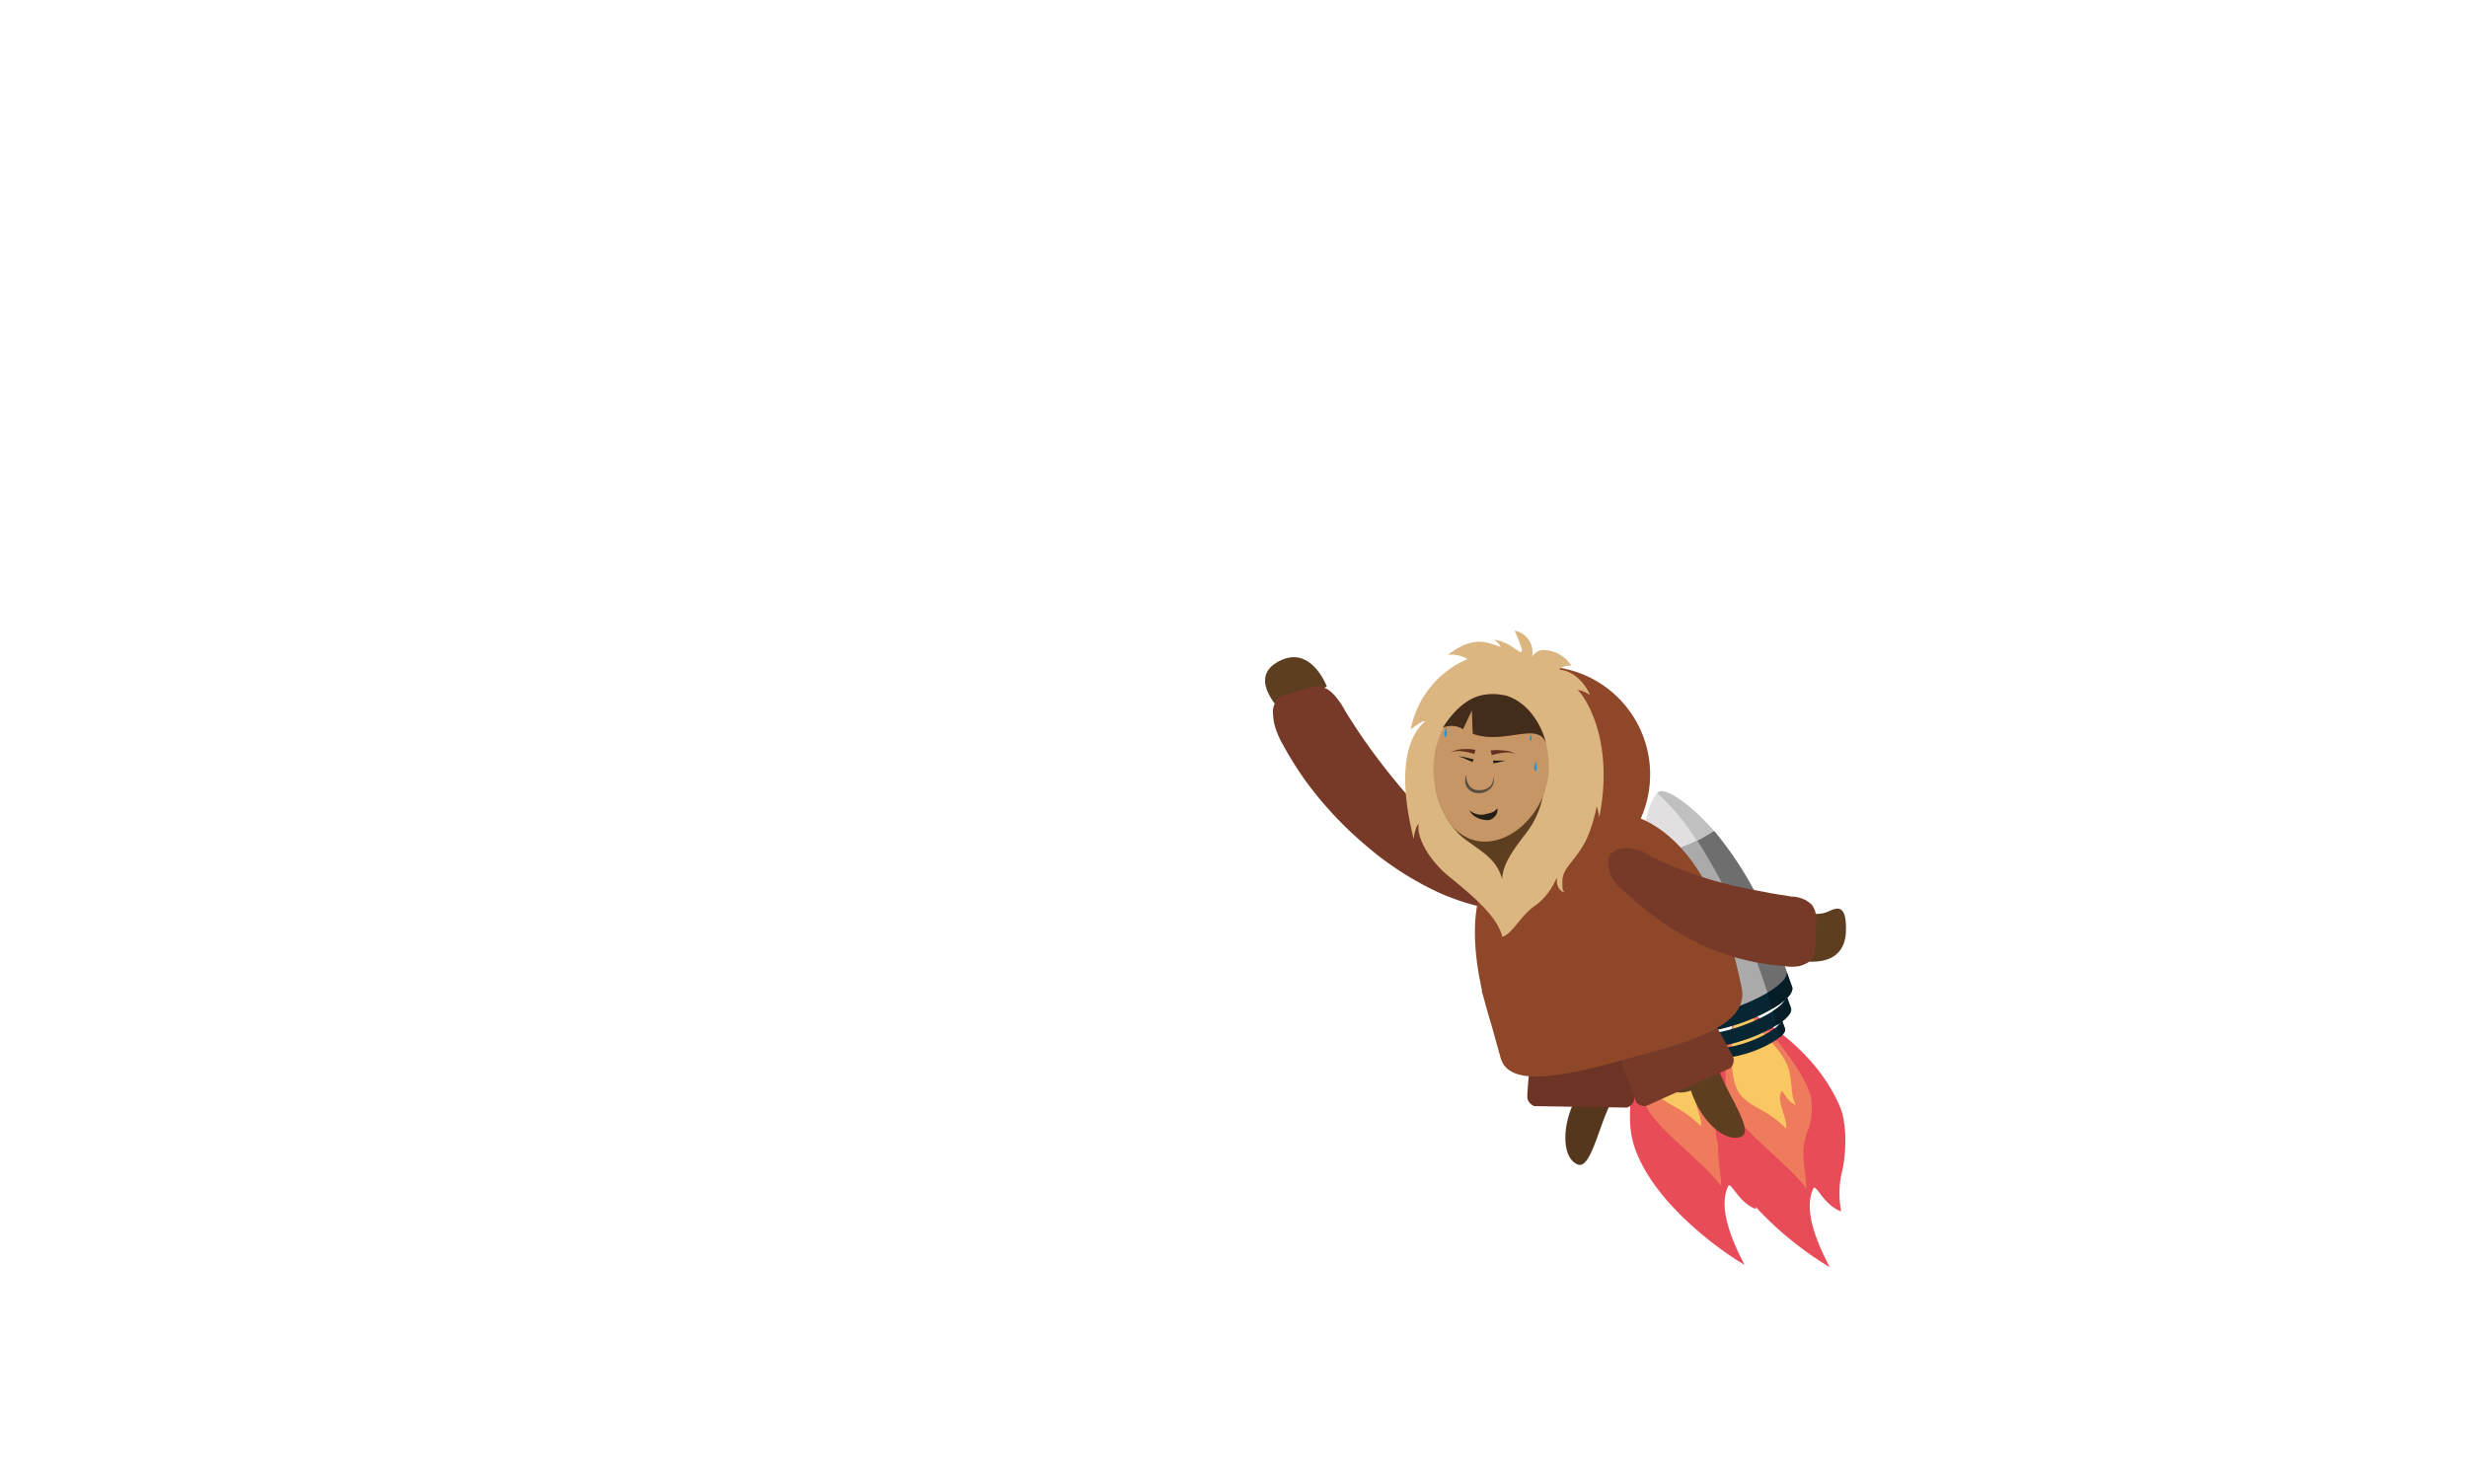 <svg id="Layer_3" data-name="Layer 3" xmlns="http://www.w3.org/2000/svg" viewBox="0 0 251 151"><defs><style>.cls-1{fill:#e84c59;}.cls-2{fill:#ee7b5c;}.cls-3{fill:#f9c862;}.cls-4{fill:#062633;}.cls-5{fill:#abaaaa;}.cls-6{fill:#e1dfe0;}.cls-7{fill:none;}.cls-8{fill:#041d26;}.cls-9{fill:#6e6e6e;}.cls-10{fill:silver;}.cls-11{fill:#5e3e21;}.cls-12{fill:#54371d;}.cls-13{fill:#6d3325;}.cls-14{fill:#783a28;}.cls-15{fill:#8f4729;}.cls-16{fill:#dcb680;}.cls-17{fill:#c69666;}.cls-18{fill:#662f1e;}.cls-19{fill:#231d13;}.cls-20{fill:#574c3e;}.cls-21{fill:#442c1a;}.cls-22{fill:#2096d4;}</style></defs><title>Kaspar</title><path class="cls-1" d="M167.87,103.26c-1.05,3.16-2.72,9.3-1.73,12.92,1.53,5.6,8.24,10.7,11.36,12.52-1.87-3.54-2.51-6.26-1.67-8,.27-.56,1,1.65,2.84,2.33a9.62,9.62,0,0,1,.16-4.4,12.5,12.5,0,0,0-.31-6.31c-2.52-5.81-8-8.82-9.17-9.58Z"/><path class="cls-2" d="M167.87,103.26c-.57,1.34-1.53,6.36-.58,8.9s5.81,5.82,7.85,8.55c-.16-2.56-.65-3.52,0-5.57a6.67,6.67,0,0,0,.47-3.61c-.13-1.23-1.86-4-3.74-6.19a13.9,13.9,0,0,0-2.51-2.63Z"/><path class="cls-3" d="M167.87,103.26c-.39,1.66-.73,6.39.52,7.87s2.49,1.3,4.66,3.46c.2-1-1.07-2.83-.43-3.83.51.61.65,1.08,1.42,1.42-.53-1-.32-2.17-.69-3.51-.43-1.57-1.71-2.71-2.66-3.89a10,10,0,0,1-1.34-2.07Z"/><path class="cls-4" d="M168.66,104.1c-2.69,1-5.09,1.12-5.37.36l.5,1.38c.27.76,2.67.59,5.36-.37s4.66-2.36,4.39-3.11l-.49-1.38C173.32,101.74,171.35,103.13,168.66,104.1Z"/><path class="cls-4" d="M169.25,105.75c-2,.73-3.84.85-4,.28l.37,1c.2.57,2,.45,4-.27s3.51-1.78,3.3-2.35l-.37-1C172.76,104,171.28,105,169.25,105.75Z"/><path class="cls-5" d="M158.38,86.88a36.19,36.19,0,0,0,2.35,12.72l1.74,4.85a24.26,24.26,0,0,0,6-.84,24.69,24.69,0,0,0,5.18-3.1S173,98.44,172,95.57a35.73,35.73,0,0,0-6.33-11.27,15.92,15.92,0,0,1-7.28,2.58Z"/><path class="cls-6" d="M160.19,80.28c-.64.23-1.73,2.53-1.81,6.6a16.27,16.27,0,0,0,3.85-.86,16.08,16.08,0,0,0,3.45-1.71C163.08,81.3,160.8,80,160.19,80.28Z"/><path class="cls-4" d="M168,102.23c-3.12,1.12-5.91,1.31-6.22.43l.57,1.59c.31.88,3.1.69,6.22-.42s5.41-2.74,5.09-3.62l-.57-1.6C173.4,99.5,171.12,101.11,168,102.23Z"/><path class="cls-7" d="M173,101.47a8.71,8.71,0,0,1-1.32.93l.06.22A3.66,3.66,0,0,0,173,101.47Z"/><path class="cls-7" d="M172.48,103.82c-.1.08-.22.15-.34.23a.28.28,0,0,1,0,.13A2.31,2.31,0,0,0,172.48,103.82Z"/><path class="cls-8" d="M171.73,102.62c.15.48.28,1,.41,1.43.12-.08.24-.15.34-.23a.49.49,0,0,0,.1-.43l.1.29c.66-.51,1-1,.88-1.34l-.38-1.06-.19.19A3.66,3.66,0,0,1,171.73,102.62Z"/><path class="cls-8" d="M172.48,103.82a1.69,1.69,0,0,1-.3.36c.1.37.2.74.29,1.1.37-.33.56-.63.48-.85l-.27-.75-.1-.29A.49.49,0,0,1,172.48,103.82Z"/><path class="cls-9" d="M170.41,98.57c.27.74.52,1.47.75,2.2,1.23-.73,2-1.47,2-2-.28-.84-.65-1.94-1.1-3.2a35.43,35.43,0,0,0-6.33-11.27,15.15,15.15,0,0,1-1.7,1A62.84,62.84,0,0,1,170.41,98.57Z"/><path class="cls-10" d="M165.7,84.29c-2.6-3-4.88-4.24-5.49-4a.87.87,0,0,0-.26.18,21.47,21.47,0,0,1,4,4.81A14.32,14.32,0,0,0,165.7,84.29Z"/><path class="cls-8" d="M171.16,100.77c.18.55.35,1.09.51,1.63a8.71,8.71,0,0,0,1.32-.93l.19-.19a1.6,1.6,0,0,0,.5-.78h0a.45.45,0,0,0,0-.28l-.57-1.6a.43.43,0,0,1,0,.16C173.14,99.3,172.39,100,171.16,100.77Z"/><path class="cls-1" d="M176.54,103.5c-1,3.16-2.73,9.31-1.74,12.92,1.54,5.61,8.24,10.7,11.37,12.52-1.88-3.54-2.51-6.25-1.68-8,.27-.57,1,1.65,2.84,2.33a9.66,9.66,0,0,1,.17-4.41c.3-1.58.47-4.49-.32-6.3-2.51-5.81-8-8.83-9.16-9.59Z"/><path class="cls-2" d="M176.54,103.5c-.58,1.34-1.53,6.36-.58,8.9s5.81,5.82,7.84,8.55c-.15-2.56-.64-3.52,0-5.57a6.58,6.58,0,0,0,.46-3.61c-.12-1.22-1.85-4-3.73-6.19A14.54,14.54,0,0,0,178,103Z"/><path class="cls-3" d="M176.54,103.5c-.39,1.66-.74,6.39.52,7.87s2.49,1.31,4.66,3.46c.2-1-1.08-2.82-.43-3.83.51.62.65,1.08,1.42,1.43-.54-1-.33-2.18-.69-3.52-.43-1.57-1.71-2.71-2.67-3.88A10.35,10.35,0,0,1,178,103Z"/><path class="cls-4" d="M177.33,104.34c-2.7,1-5.1,1.12-5.37.37l.49,1.37c.27.76,2.68.59,5.37-.37s4.65-2.35,4.38-3.11l-.49-1.38C182,102,180,103.38,177.33,104.34Z"/><path class="cls-4" d="M177.93,106c-2,.73-3.84.85-4,.28l.37,1c.2.57,2,.44,4-.28s3.5-1.78,3.3-2.35l-.37-1C181.42,104.22,179.93,105.27,177.93,106Z"/><path class="cls-5" d="M167,87.12a36.43,36.43,0,0,0,2.36,12.72c1,2.79,1.73,4.85,1.73,4.85a24.73,24.73,0,0,0,6-.83,25.16,25.16,0,0,0,5.18-3.11s-.63-2.07-1.66-4.94a35.19,35.19,0,0,0-6.33-11.26,16.2,16.2,0,0,1-3.44,1.7A15.63,15.63,0,0,1,167,87.12Z"/><path class="cls-6" d="M168.86,80.52c-.64.23-1.73,2.53-1.82,6.6a15.89,15.89,0,0,0,3.86-.87,16.2,16.2,0,0,0,3.44-1.7C171.74,81.54,169.46,80.3,168.86,80.52Z"/><path class="cls-4" d="M176.66,102.47c-3.12,1.12-5.91,1.31-6.23.43l.57,1.59c.32.88,3.11.69,6.23-.42s5.4-2.74,5.09-3.62l-.57-1.59C182.06,99.74,179.79,101.36,176.66,102.47Z"/><path class="cls-7" d="M181.65,101.71a8.15,8.15,0,0,1-1.31.93l.06.22A3.83,3.83,0,0,0,181.65,101.71Z"/><path class="cls-7" d="M181.15,104.07l-.34.22v.13A1.61,1.61,0,0,0,181.15,104.07Z"/><path class="cls-8" d="M180.4,102.86c.14.48.28,1,.41,1.43l.34-.22a.48.48,0,0,0,.09-.43l.1.28c.67-.51,1-1,.89-1.33l-.38-1.06-.2.18A3.83,3.83,0,0,1,180.4,102.86Z"/><path class="cls-8" d="M181.15,104.07a1.47,1.47,0,0,1-.31.35c.11.37.2.74.29,1.1.38-.32.56-.62.48-.85l-.27-.75-.1-.28A.48.48,0,0,1,181.15,104.07Z"/><path class="cls-9" d="M179.08,98.81c.26.74.51,1.47.75,2.2,1.22-.73,2-1.47,2-2-.28-.85-.66-2-1.11-3.21a35.36,35.36,0,0,0-6.32-11.26,15.15,15.15,0,0,1-1.7,1A63.83,63.83,0,0,1,179.08,98.81Z"/><path class="cls-10" d="M174.37,84.54c-2.6-3-4.88-4.25-5.49-4a.87.87,0,0,0-.26.18,22,22,0,0,1,4,4.81A16.77,16.77,0,0,0,174.37,84.54Z"/><path class="cls-8" d="M179.83,101c.18.55.34,1.09.51,1.63a8.15,8.15,0,0,0,1.31-.93l.2-.18a1.75,1.75,0,0,0,.5-.79h0a.48.48,0,0,0,0-.29l-.57-1.59a.43.43,0,0,1,0,.16C181.81,99.54,181.05,100.28,179.83,101Z"/><path class="cls-11" d="M135,69.84c-.58-1.34-2.24-4.18-5.15-2.4s.68,5.1.68,5.1Z"/><path class="cls-12" d="M160.71,107.28c-.33-.23-2.48,4.34-2.48,4.34a10.36,10.36,0,0,0,2.23-.09,12.19,12.19,0,0,0-.6,1.26c-1,2.61-.72,5.16.67,5.7,1,.39,1.71-2.07,2.58-4.43.45-1.19,1-2.32,1.32-3.2h0l.59-1.5s-.33-.8-2.69-.67C161.93,108.74,161,107.52,160.71,107.28Z"/><path class="cls-13" d="M163.65,101c1.66,1,1.41,2,1.73,2.94a15.16,15.16,0,0,1,.52,2.93c.12.93.22,2,.27,2.92l.08,1.46a4.45,4.45,0,0,1,0,.73,1.15,1.15,0,0,1-.71.72l-9.44-.15a1.2,1.2,0,0,1-.69-.74,4.45,4.45,0,0,1,0-.73l.12-1.46q.12-1.45.36-2.91c.16-1,.38-1.94.62-2.91s.12-1.94,1.82-2.89Z"/><path class="cls-11" d="M169.08,107.85c-.4.08.86,3.11.86,3.11a2.82,2.82,0,0,0,2.1,0,8.92,8.92,0,0,0,.52,1.29c1.22,2.52,3.31,4,4.65,3.38.94-.46-.37-2.67-1.51-4.91-.58-1.13-1-2.3-1.47-3.13h0l-.71-1.45s-.8-.31-2.31,1.53C170.93,108,169.48,107.77,169.08,107.85Z"/><path class="cls-14" d="M169.35,98.85c1.94.2,2.12,1.18,2.82,1.93a16,16,0,0,1,1.72,2.43c.53.83,1,1.67,1.48,2.53l.69,1.29a3.35,3.35,0,0,1,.32.66,1.14,1.14,0,0,1-.34,1l-8.61,3.87a1.2,1.2,0,0,1-.94-.38,5.72,5.72,0,0,1-.28-.68l-.5-1.37c-.34-.91-.64-1.84-.91-2.79s-.48-1.92-.67-2.9-.71-1.81.42-3.39Z"/><path class="cls-14" d="M155.45,90.73c-.16.62-.34.82-.53.93s-.38.25-.57.36a5,5,0,0,1-1.19.36c-.39,0-.8.07-1.2.08a11.54,11.54,0,0,1-1.16-.16,24.24,24.24,0,0,1-4.36-1.45A32.3,32.3,0,0,1,138.93,86a38,38,0,0,1-6-6.41,35.29,35.29,0,0,1-2.38-3.78,8.75,8.75,0,0,1-.9-2.14,7.83,7.83,0,0,1-.14-1.27,1.75,1.75,0,0,1,.15-.72l.2-.41c0-.12.16-.27.89-.57l2.58-.72c.78-.14,1-.13,1-.09l.35.09a1.34,1.34,0,0,1,.5.23,4.63,4.63,0,0,1,.65.6,7.78,7.78,0,0,1,1,1.47c.61,1,1.3,2.06,2,3.07a69.42,69.42,0,0,0,4.64,5.89,34.87,34.87,0,0,0,5.44,5A16.25,16.25,0,0,0,152,88a4.83,4.83,0,0,1,.81.35,5.67,5.67,0,0,1,.8.45,3.42,3.42,0,0,1,.84.56l.44.38c.16.12.31.32.5,1Z"/><path class="cls-15" d="M146.29,81.74A11,11,0,1,0,154,68.19h0A11,11,0,0,0,146.29,81.74Z"/><path class="cls-15" d="M151.8,104.49l.87,3.13c.81,3.06,6.3,2,13,.08,5.79-1.61,12.64-3.19,11.47-7.47h0c-2.31-11.42-8-19.94-17.7-17.26h0c-9.6,2.66-10.36,10-8.67,17.77v.15l.13.44C151.17,102.35,151.46,103.4,151.8,104.49Z"/><path class="cls-16" d="M152.87,95.34c1.11-.46,1.82-2.13,3.26-3.15,2-1.4,2.32-3.51,2.28-2.59s.73,1.28.73,1.15-.23.17-.17-1.22,1.71-2.2,2.69-4.71a15.89,15.89,0,0,0,.79-2.77,5.54,5.54,0,0,1,.26,1.14c1.65-8.29-1.76-12.67-2.21-13a3,3,0,0,1,1.3.55c-1.16-2.46-2.91-2.58-3.18-2.61a1.5,1.5,0,0,1,1.26-.37,3.34,3.34,0,0,0-2.95-1.61,1.27,1.27,0,0,0-1.06.73,2.25,2.25,0,0,0-1.72-2.71h-.05c1.11,2.51.67,2.07.6,2.17s-1.44-1.2-2.72-1.23a1.39,1.39,0,0,1,.7.73c-1.32-.49-2.79-1.21-5.36.79a3.31,3.31,0,0,1,2,.43,9.8,9.8,0,0,0-5.79,7.16c.2-.14,1.29-1,1.45-.81-.78.7-3.34,3.17-1.14,12,0-.47.29-1.55.52-1.54-.27.84.56,3.25,3.09,5.34C150.93,92,152.38,93.6,152.87,95.34Z"/><path class="cls-11" d="M146,79.11c-.24-4.24,2.2-7.86,5.22-8s5.68,3.13,5.92,7.38a9.21,9.21,0,0,1-1.8,6.2c-1.31,1.7-2.41,3.11-2.51,4.75-.64-2.22-2.21-2.8-4.09-4.29A8.45,8.45,0,0,1,146,79.11Z"/><path class="cls-17" d="M145.84,78c-.07,4.11,2,7.58,5.16,7.64s6.5-3.36,6.58-7.47-2.4-7.49-5.54-7.55S145.93,73.88,145.84,78Z"/><path class="cls-18" d="M150,76.73a4.78,4.78,0,0,0-1.19-.27,2.31,2.31,0,0,0-1.22.11,2.67,2.67,0,0,1,1.22-.34,5.14,5.14,0,0,1,1.3.07Z"/><path class="cls-18" d="M151.66,76.37a4.94,4.94,0,0,1,1.33,0,2.43,2.43,0,0,1,1.23.37,2.35,2.35,0,0,0-1.23-.15,5.68,5.68,0,0,0-1.21.26Z"/><polygon class="cls-19" points="151.91 77.39 153.16 77.4 151.96 77.68 151.91 77.39"/><path class="cls-19" d="M149.82,77.54l-.71-.31a3.09,3.09,0,0,0-.74-.26,3.34,3.34,0,0,1,.78.11l.77.18Z"/><path class="cls-20" d="M151.93,79a1.17,1.17,0,0,1-.29,1.23,1.61,1.61,0,0,1-1.24.47,1.34,1.34,0,0,1-1.16-.63,1.25,1.25,0,0,1,0-1.27,1.06,1.06,0,0,0,0,.61,1.52,1.52,0,0,0,.25.53,1.15,1.15,0,0,0,1,.46,1.58,1.58,0,0,0,1.07-.34A1.21,1.21,0,0,0,151.93,79Z"/><path class="cls-19" d="M152.34,82.22a1,1,0,0,1-.33.94,1.29,1.29,0,0,1-.45.27,1.51,1.51,0,0,1-.52,0,2.35,2.35,0,0,1-.92-.32,1.57,1.57,0,0,1-.62-.68,1.78,1.78,0,0,0,1.53.44l.35-.09a2,2,0,0,0,.35-.09A1.11,1.11,0,0,0,152.34,82.22Z"/><path class="cls-21" d="M153.08,70.76a5.4,5.4,0,0,0-2.4,0c-2.08.49-3.53,2.7-3.88,3.29a2.18,2.18,0,0,1,1.77,0l.29.14.89-1.9.09,2.37c3.24,1.22,6.93-1.48,7.52,1.22-.56-2.55-2.24-4.63-4.31-5.15"/><path class="cls-11" d="M183.23,97.76c1.36.22,4.47.34,4.58-3s-1.34-2.13-2.06-1.91a3.17,3.17,0,0,1-2.34-.18Z"/><path class="cls-14" d="M163.93,86.85c.5-.4.72-.48.88-.49l.51-.07a2.57,2.57,0,0,1,.83.07c.24.06.49.11.71.18a3.23,3.23,0,0,1,.62.3c.38.23.79.42,1.19.62s.8.39,1.21.56a40.7,40.7,0,0,0,4.91,1.7c1.64.46,3.29.77,5,1.09.41.09.83.15,1.24.22l1.26.2a3.27,3.27,0,0,1,1.27.29,2.93,2.93,0,0,1,.63.4,1.11,1.11,0,0,1,.31.4l.16.32c0,.07.1.23.13,1l-.09,2.67c-.08.79-.15.94-.22,1l-.2.3a1.29,1.29,0,0,1-.4.37,4.21,4.21,0,0,1-.79.32,4.6,4.6,0,0,1-1.57,0,27.52,27.52,0,0,1-3.12-.43,24.15,24.15,0,0,1-6-2.09,28.26,28.26,0,0,1-5.24-3.42c-.4-.32-.79-.66-1.17-1l-1.13-1a3.6,3.6,0,0,1-.93-1.26,3.17,3.17,0,0,1-.27-.84,1.8,1.8,0,0,0-.05-.51,1.74,1.74,0,0,1,.34-1Z"/><path class="cls-22" d="M156.28,77.48s-.3.74-.15.93S156.46,78.22,156.28,77.48Z"/><path class="cls-22" d="M155.77,74.72s-.2.5-.1.63S155.93,75.22,155.77,74.72Z"/><path class="cls-22" d="M147.13,74s-.29.74-.15.93S147.32,74.79,147.13,74Z"/></svg>